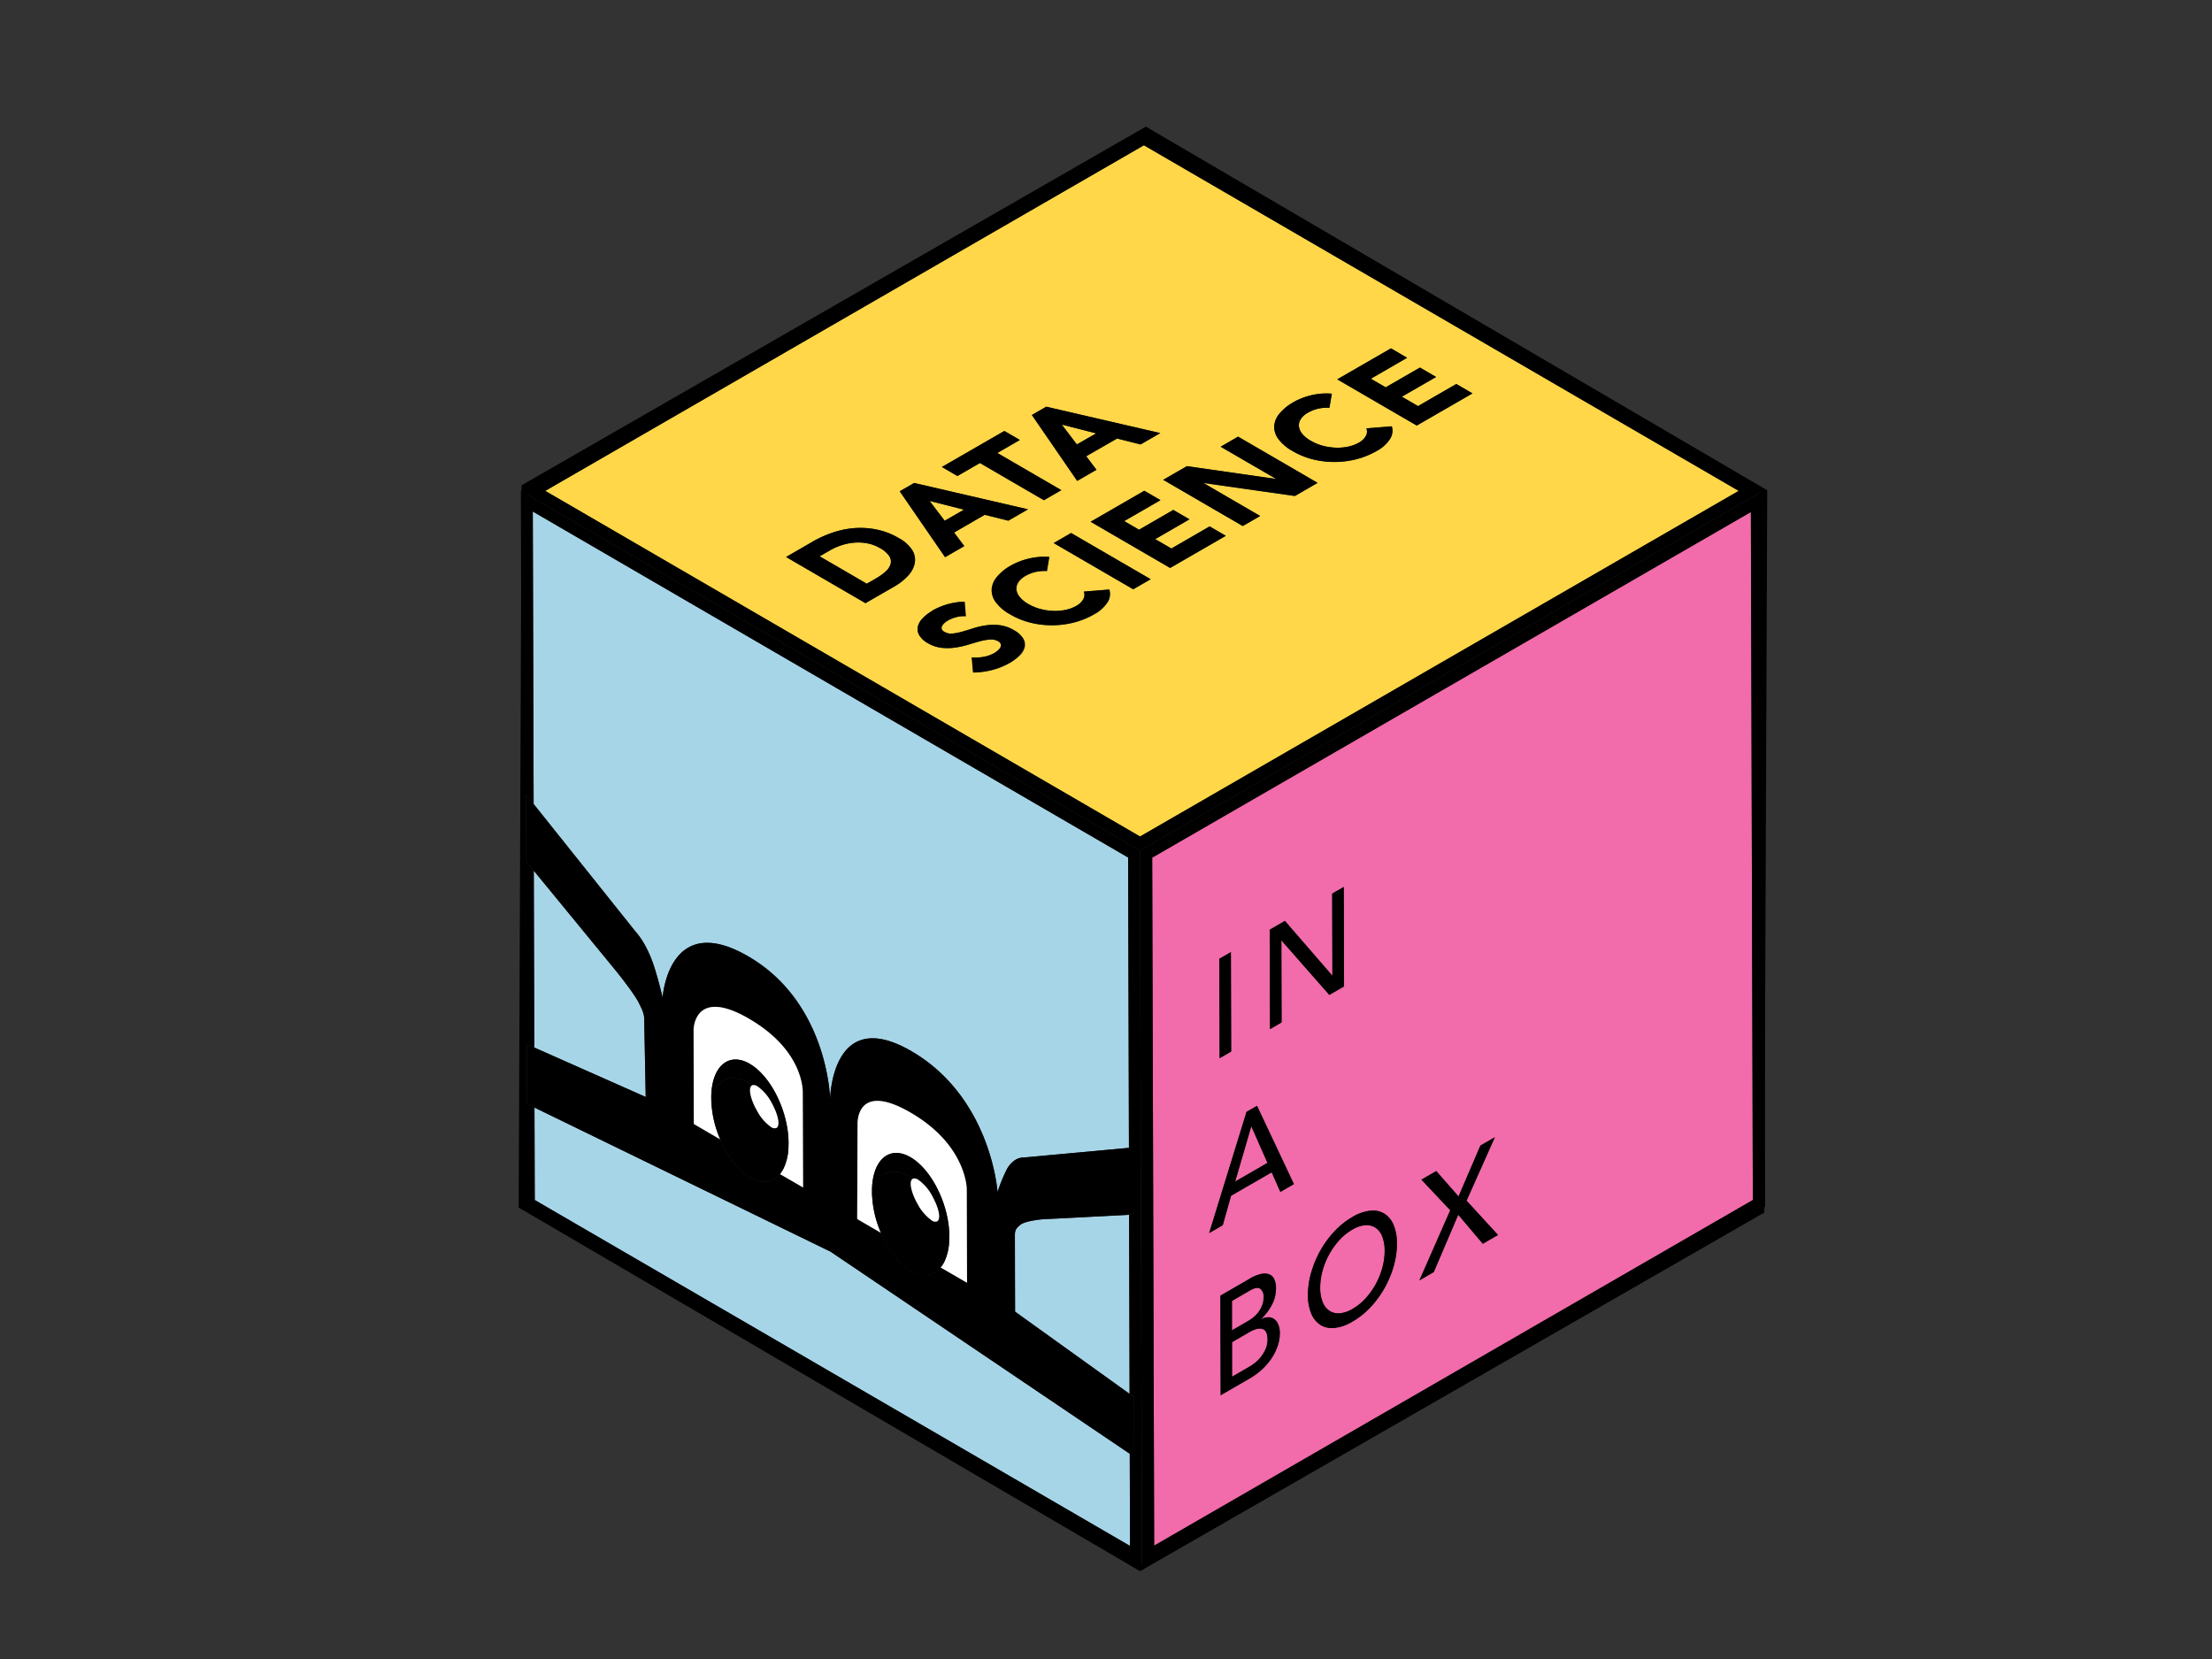 <svg id="Layer_1" data-name="Layer 1" xmlns="http://www.w3.org/2000/svg" xmlns:xlink="http://www.w3.org/1999/xlink" viewBox="0 0 800 600"><rect x="0" y="0" width="800" height="600" fill="#333333" stroke="none"/><defs><style>.cls-1,.cls-10{fill:none;}.cls-2{isolation:isolate;}.cls-3{clip-path:url(#clip-path);}.cls-4{fill:#f26baa;}.cls-5{clip-path:url(#clip-path-2);}.cls-6{fill:#a7d5e8;}.cls-7{fill:#fff;}.cls-8{clip-path:url(#clip-path-3);}.cls-9{fill:#ffd748;}.cls-10{stroke:#000;stroke-miterlimit:10;stroke-width:2px;}</style><clipPath id="clip-path"><polygon class="cls-1" points="637.64 177.53 638.38 436.49 413.01 566.61 412.27 307.64 637.64 177.53"/></clipPath><clipPath id="clip-path-2"><polygon class="cls-1" points="413.01 566.61 189.11 436.49 188.38 177.53 412.27 307.64 413.01 566.61"/></clipPath><clipPath id="clip-path-3"><polygon class="cls-1" points="412.27 307.64 188.38 177.53 413.74 47.41 637.64 177.53 412.27 307.64"/></clipPath></defs><g class="cls-2"><g class="cls-3"><path class="cls-4" d="M451.76,481.83l-6.2,3.58,0,12.49,6.15-3.56a18.19,18.19,0,0,0,2.12-1.44,13.32,13.32,0,0,0,2.15-2.16,13.12,13.12,0,0,0,1.7-2.84,8.61,8.61,0,0,0,.69-3.5c0-2.12-.61-3.38-1.81-3.76s-2.81,0-4.84,1.19m.35-15.15-6.59,3.81,0,10.66,5.72-3.3a15.38,15.38,0,0,0,2.22-1.57,10.54,10.54,0,0,0,1.83-2,9.81,9.81,0,0,0,1.24-2.38,8.36,8.36,0,0,0,.45-2.76,3.57,3.57,0,0,0-1.19-3c-.78-.59-2-.4-3.71.57m37-22a19.71,19.71,0,0,0-4.8,3.92,27,27,0,0,0-6,11.09,23.46,23.46,0,0,0-.82,6,13.82,13.82,0,0,0,.86,5.07A6.57,6.57,0,0,0,480.7,474a5.82,5.82,0,0,0,3.67,1,10.6,10.6,0,0,0,4.81-1.63,19.35,19.35,0,0,0,4.79-3.91,26.69,26.69,0,0,0,3.66-5.19,27.08,27.08,0,0,0,2.34-5.9,23.35,23.35,0,0,0,.81-6,14.35,14.35,0,0,0-.84-5.09,6.72,6.72,0,0,0-2.37-3.19,6,6,0,0,0-3.68-1,10.75,10.75,0,0,0-4.79,1.62M452.59,407.4l-.08.05-5.8,19.87,11.69-6.75-5.81-13.17m-11.17,97.19-.1-36,10.73-6.19a14.72,14.72,0,0,1,3.73-1.59,5.61,5.61,0,0,1,3-.06,3.32,3.32,0,0,1,2,1.65,7.38,7.38,0,0,1,.73,3.58,12.32,12.32,0,0,1-1.47,5.9,19.74,19.74,0,0,1-3.83,5.08v.11a5.62,5.62,0,0,1,2.62-.68,3.68,3.68,0,0,1,2.13.71,4.68,4.68,0,0,1,1.42,2,7.85,7.85,0,0,1,.53,3.09A13.79,13.79,0,0,1,462,487a19.07,19.07,0,0,1-2.33,4.47,23.13,23.13,0,0,1-3.43,3.92,25,25,0,0,1-4.24,3.11l-10.6,6.12m99.22-93.3L530.4,434.24l11.38,12.4-5.49,3.18-8.9-10.49-8.85,20.73-5.19,3,11.15-25.35-10.43-11.08,5.37-3.1,8.06,9.18,7.91-18.4,5.23-3m-51.45,66.63a16,16,0,0,1-6.51,2.31,8,8,0,0,1-5.09-1.06,8.73,8.73,0,0,1-3.33-4.07,17,17,0,0,1-1.22-6.77,28.87,28.87,0,0,1,1.18-8.16,36.47,36.47,0,0,1,3.3-7.9,35,35,0,0,1,5.06-6.92,28.2,28.2,0,0,1,6.5-5.21,16.16,16.16,0,0,1,6.5-2.3,8,8,0,0,1,5.09,1.06A8.73,8.73,0,0,1,504,443a17,17,0,0,1,1.21,6.78,29.19,29.19,0,0,1-1.17,8.15,37,37,0,0,1-3.3,7.9,35.37,35.37,0,0,1-5.07,6.92,27.9,27.9,0,0,1-6.49,5.2m-51.87-32,13.51-43.82,3.8-2.19L468,428.24l-4.89,2.82L459.94,424l-14.7,8.48-3,10.65-4.9,2.83m3.76-63.21-.1-36,4.18-2.41.1,35.95-4.18,2.42M481.8,352.8l.08-.05-.08-29.56,4.19-2.41.1,36-5.32,3.07L463.5,340.16l-.08.06.08,29.55-4.19,2.42-.1-35.95,5.5-3.18L481.8,352.8M633.23,185.16l-216.52,125L417.42,559,633.94,434l-.71-248.81"/><path d="M417.42,559l-.71-248.81,216.52-125L633.94,434,417.42,559M637.64,177.52,412.27,307.64l.74,259L638.38,436.49l-.74-259"/><polyline points="445.16 344.35 440.98 346.76 441.08 382.72 445.26 380.3 445.16 344.35"/><polyline points="485.99 320.78 481.8 323.19 481.88 352.75 481.8 352.8 464.71 333.06 459.21 336.24 459.31 372.19 463.5 369.77 463.42 340.22 463.5 340.17 480.77 359.8 486.09 356.73 485.99 320.78"/><path d="M446.71,427.32l5.8-19.87.08-.05,5.81,13.17-11.69,6.75m7.92-27.4-3.8,2.19-13.51,43.82,4.9-2.83,3-10.65,14.7-8.48,3.12,7.09,4.89-2.82-13.32-28.32"/><path d="M445.6,497.9l0-12.49,6.2-3.58c2-1.17,3.65-1.57,4.84-1.19s1.8,1.64,1.81,3.76a8.61,8.61,0,0,1-.69,3.5,13.12,13.12,0,0,1-1.7,2.84,13.32,13.32,0,0,1-2.15,2.16,18.19,18.19,0,0,1-2.12,1.44l-6.15,3.56m-.05-16.75,0-10.66,6.59-3.81c1.68-1,2.93-1.16,3.71-.57a3.57,3.57,0,0,1,1.19,3,8.36,8.36,0,0,1-.45,2.76,9.81,9.81,0,0,1-1.24,2.38,10.54,10.54,0,0,1-1.83,2,15.38,15.38,0,0,1-2.22,1.57l-5.72,3.3m6.5-18.71-10.73,6.19.1,36,10.6-6.12a25,25,0,0,0,4.24-3.11,23.13,23.13,0,0,0,3.43-3.92A19.07,19.07,0,0,0,462,487a13.79,13.79,0,0,0,.83-4.78,7.85,7.85,0,0,0-.53-3.09,4.68,4.68,0,0,0-1.42-2,3.68,3.68,0,0,0-2.13-.71,5.62,5.62,0,0,0-2.62.68V477a19.74,19.74,0,0,0,3.83-5.08,12.32,12.32,0,0,0,1.47-5.9,7.38,7.38,0,0,0-.73-3.58,3.32,3.32,0,0,0-2-1.65,5.61,5.61,0,0,0-3,.06,14.72,14.72,0,0,0-3.73,1.59"/><path d="M489.18,473.35a10.6,10.6,0,0,1-4.81,1.63,5.82,5.82,0,0,1-3.67-1,6.57,6.57,0,0,1-2.36-3.18,13.82,13.82,0,0,1-.86-5.07,23.46,23.46,0,0,1,.82-6,27,27,0,0,1,6-11.09,19.71,19.71,0,0,1,4.8-3.92,10.75,10.75,0,0,1,4.79-1.62,6,6,0,0,1,3.68,1,6.72,6.72,0,0,1,2.37,3.19,14.35,14.35,0,0,1,.84,5.09,23.35,23.35,0,0,1-.81,6,27.08,27.08,0,0,1-2.34,5.9,26.69,26.69,0,0,1-3.66,5.19,19.35,19.35,0,0,1-4.79,3.91m-.1-33.21a28.2,28.2,0,0,0-6.5,5.21,35,35,0,0,0-5.06,6.92,36.47,36.47,0,0,0-3.3,7.9,28.87,28.87,0,0,0-1.18,8.16,17,17,0,0,0,1.22,6.77,8.73,8.73,0,0,0,3.33,4.07,8,8,0,0,0,5.09,1.06,16,16,0,0,0,6.51-2.31,27.9,27.9,0,0,0,6.49-5.2,35.37,35.37,0,0,0,5.07-6.92,37,37,0,0,0,3.3-7.9,29.19,29.19,0,0,0,1.17-8.15A17,17,0,0,0,504,443a8.73,8.73,0,0,0-3.34-4.07,8,8,0,0,0-5.09-1.06,16.16,16.16,0,0,0-6.5,2.3"/><polyline points="540.64 411.29 535.41 414.31 527.5 432.71 519.44 423.53 514.07 426.63 524.5 437.7 513.35 463.06 518.54 460.06 527.39 439.33 536.29 449.82 541.78 446.64 530.4 434.24 540.64 411.29"/></g></g><g class="cls-2"><g class="cls-5"><path class="cls-6" d="M300.38,452.68,193.3,400.56l.1,33.45L408.69,559.13l-.09-33.36-.54-.36L300.38,452.68M193.06,314.94l.18,63.91,40.3,17.88s-.52-26.44-.53-27.87c0-2.07-.55-3.28-2-6.24-1.81-3.56-8-11.22-8-11.22l-29.92-36.46m215.3,124.43-.55,0L377,441s-6.17.5-8,2c-1.48,1.24-2,1.82-2,3.88l.08,27.55L408,503.73l.54.39-.18-64.75M408,310.13,192.69,185l.3,105.77,36.59,45.81a29.87,29.87,0,0,1,3.12,4.26,42.53,42.53,0,0,1,3.4,7.33c1.74,4.88,3.55,12.62,3.55,12.62s2.06-31.71,31-14.89,29.58,51.62,29.58,51.62.45-34.17,29.38-17.36,31.18,51,31.18,51a52.13,52.13,0,0,1,3.49-8.52,9.08,9.08,0,0,1,3.37-3.4,6.87,6.87,0,0,1,3.1-.65l37-3.4.55-.05-.3-105"/><path d="M193,290.78,192.69,185,408,310.13l.3,105,1.58-.13,0,.09.07,24.16-1.6.08.18,64.75,1.61,1.16.06,21.57-1.61-1.08.09,33.36L193.4,434l-.1-33.45-.53-.26-2.15-1.06-.06-21.57h0l2.13.94.53.23-.18-63.91-.53-.65-2.14-2.6-.09-24.18,0-.06,2.14,2.66.53.67m219.29,16.86L188.37,177.53l.74,259L413,566.6l-.73-259"/><path d="M250.93,406.52l-.09-34s0-15.73,20.08-4.07c18.52,10.76,19.41,24.21,19.42,26.63,0,.25,0,.39,0,.39l.12,34-8.39-4.85c-2.54,3.08-6.41,3.73-10.77,1.2s-8.24-7.7-10.81-13.74l-9.55-5.57m59.21.06c0-2.43.81-14.88,19.33-4.12,20.06,11.66,20.17,27.46,20.17,27.46l.1,34-9.55-5.54c-2.54,3.07-6.41,3.73-10.77,1.2s-8.24-7.7-10.81-13.75l-8.59-5,.13-33.9s0-.15,0-.4M409.87,415l-1.58.13-.55.05-37,3.4a6.87,6.87,0,0,0-3.1.65,9.08,9.08,0,0,0-3.37,3.4,52.13,52.13,0,0,0-3.49,8.52s-2.24-34.2-31.18-51-29.38,17.36-29.38,17.36-.65-34.81-29.58-51.62-31,14.89-31,14.89-1.81-7.74-3.55-12.62a42.53,42.53,0,0,0-3.4-7.33,29.87,29.87,0,0,0-3.12-4.26L193,290.78l-.53-.67-2.14-2.66,0,.06.09,24.18,2.14,2.6.53.65L223,351.4s6.18,7.66,8,11.22c1.49,3,2,4.17,2,6.24,0,1.43.53,27.87.53,27.87l-40.3-17.88-.53-.23-2.13-.94h0l.06,21.57,2.15,1.06.53.26,107.08,52.12,107.68,72.73.54.36,1.61,1.08-.06-21.57-1.61-1.16-.54-.39-40.87-29.37-.08-27.55c0-2.06.53-2.64,2-3.88,1.79-1.46,8-2,8-2l30.79-1.57.55,0,1.6-.08-.07-24.16,0-.09"/><path class="cls-7" d="M270.92,368.44c-20.06-11.66-20.08,4.07-20.08,4.07l.09,34,9.55,5.57c-.19-.45-.37-.91-.55-1.36-.29-.73-.55-1.49-.8-2.24a38.32,38.32,0,0,1-1.81-9.44,10.89,10.89,0,0,1,2.89-7.13,10.89,10.89,0,0,0-2.89,7.13c-.05-.63-.08-1.28-.09-1.9,0-11.35,6.21-16.9,13.94-12.41s14,17.33,14.05,28.68c0,.62,0,1.23-.06,1.81a30.67,30.67,0,0,0-2.94-10.52,30.67,30.67,0,0,1,2.94,10.52,19.06,19.06,0,0,1-1.76,7.36,8.82,8.82,0,0,1-.79,1.3,8.35,8.35,0,0,1-.55.74l8.39,4.85-.12-34s0-.14,0-.39c0-2.42-.9-15.87-19.42-26.63"/><path class="cls-7" d="M329.47,402.46c-18.52-10.76-19.34,1.69-19.33,4.12,0,.25,0,.4,0,.4l-.13,33.9,8.59,5c-.2-.45-.38-.91-.56-1.37-.29-.74-.56-1.49-.8-2.23a38.69,38.69,0,0,1-1.8-9.43,10.89,10.89,0,0,1,2.89-7.13,10.89,10.89,0,0,0-2.89,7.13c-.05-.63-.09-1.28-.09-1.89,0-11.36,6.21-16.91,13.94-12.42s14,17.33,14.05,28.68c0,.62,0,1.23-.06,1.81a30.89,30.89,0,0,0-2.94-10.52A30.89,30.89,0,0,1,343.29,449a19,19,0,0,1-1.76,7.37,9.89,9.89,0,0,1-.79,1.31c-.17.25-.36.49-.55.72l9.55,5.54-.1-34s-.11-15.8-20.17-27.46"/><path d="M271.19,391.82c-4.46-2.59-8.43-2.36-11,.1a10.89,10.89,0,0,0-2.89,7.13,38.32,38.32,0,0,0,1.81,9.44c.25.75.51,1.51.8,2.24.18.45.36.91.55,1.36,2.57,6,6.46,11.21,10.81,13.74s8.23,1.88,10.77-1.2a8.35,8.35,0,0,0,.55-.74,8.82,8.82,0,0,0,.79-1.3,19.06,19.06,0,0,0,1.76-7.36,30.67,30.67,0,0,0-2.94-10.52,36.12,36.12,0,0,0-2.19-3.95c1.61,3.47,2,6.48.8,7.17a2,2,0,0,1-1.91-.29,16.77,16.77,0,0,1-5.11-5.9c-2.45-4.25-3.28-8.36-1.84-9.18l.25-.1c-.34-.22-.68-.44-1-.64"/><path d="M329.32,425.6c-4.46-2.59-8.43-2.36-11,.1a10.89,10.89,0,0,0-2.89,7.13,38.69,38.69,0,0,0,1.8,9.43c.24.74.51,1.49.8,2.23.18.46.36.92.56,1.37,2.57,6.05,6.46,11.22,10.81,13.75s8.23,1.87,10.77-1.2c.19-.23.38-.47.55-.72a9.89,9.89,0,0,0,.79-1.31,19,19,0,0,0,1.76-7.37,30.89,30.89,0,0,0-2.94-10.52,36.12,36.12,0,0,0-2.19-3.95c1.61,3.47,2,6.49.79,7.17a2,2,0,0,1-1.91-.29,17,17,0,0,1-5.11-5.9c-2.45-4.25-3.27-8.36-1.83-9.18l.25-.1c-.34-.22-.68-.44-1-.64"/><path d="M271.17,384.74c-7.73-4.49-14,1.06-13.94,12.41,0,.62,0,1.27.09,1.9a10.89,10.89,0,0,1,2.89-7.13c2.55-2.46,6.52-2.69,11-.1.35.2.69.42,1,.64a2.3,2.3,0,0,1,1.66.4,16.77,16.77,0,0,1,5.11,5.9,22.52,22.52,0,0,1,1,2,36.12,36.12,0,0,1,2.19,3.95,30.67,30.67,0,0,1,2.94,10.52c0-.58.06-1.19.06-1.81,0-11.35-6.31-24.19-14.05-28.68"/><path d="M329.3,418.52c-7.73-4.49-14,1.06-13.94,12.42,0,.61,0,1.26.09,1.89a10.89,10.89,0,0,1,2.89-7.13c2.55-2.46,6.52-2.69,11-.1.35.2.69.42,1,.64a2.3,2.3,0,0,1,1.66.4,16.77,16.77,0,0,1,5.11,5.9,22.52,22.52,0,0,1,1,2,36.12,36.12,0,0,1,2.19,3.95A30.89,30.89,0,0,1,343.29,449c0-.58.06-1.19.06-1.81,0-11.35-6.32-24.19-14.05-28.68"/><path class="cls-7" d="M332,426.64a2.3,2.3,0,0,0-1.66-.4l-.25.1c-1.44.82-.62,4.93,1.83,9.18a17,17,0,0,0,5.11,5.9,2,2,0,0,0,1.91.29c1.22-.68.82-3.7-.79-7.17a22.52,22.52,0,0,0-1-2,16.77,16.77,0,0,0-5.11-5.9"/><path class="cls-7" d="M273.88,392.86a2.3,2.3,0,0,0-1.66-.4l-.25.1c-1.44.82-.61,4.93,1.84,9.18a16.77,16.77,0,0,0,5.11,5.9,2,2,0,0,0,1.91.29c1.21-.69.81-3.7-.8-7.17a22.52,22.52,0,0,0-1-2,16.77,16.77,0,0,0-5.11-5.9"/></g></g><g class="cls-2"><g class="cls-8"><path class="cls-9" d="M336.19,181.15l5.47,7.2,7-4-12.45-3.17M384,153.55l5.47,7.2,7-4L384,153.55m-83.85,45.51-3.71,2.14,17.05,9.91,3.27-1.89a20.16,20.16,0,0,0,3.61-2.6,5.64,5.64,0,0,0,1.76-2.74,3.59,3.59,0,0,0-.56-2.82,9.37,9.37,0,0,0-3.34-2.85,14,14,0,0,0-4.46-1.68,17.25,17.25,0,0,0-4.7-.28,19.87,19.87,0,0,0-4.64.92,21.78,21.78,0,0,0-4.28,1.89m109.69,14.06L381.09,196.4l6.29-3.63,28.76,16.71-6.3,3.64m13.36-7.71L394.44,188.7l19.41-11.21,5.85,3.4-13.12,7.57,5.37,3.12,12.39-7.16,5.84,3.4L417.79,195l5.85,3.39,13.84-8,5.85,3.4L423.2,205.41m38.18-32.21.08,0-20-11.61,6.29-3.64,28.76,16.71-8.22,4.75-32.94-4.69-.08,0,20.47,11.9-6.3,3.63-28.75-16.71,8.55-4.94,32.12,4.61m51-19.3-28.75-16.71L503.06,126l5.84,3.4L495.79,137l5.36,3.11,12.39-7.15,5.85,3.4L507,143.47l5.85,3.4,13.84-8,5.85,3.4L512.4,153.9M359.66,236.16a7.47,7.47,0,0,0,1.37-1,3.66,3.66,0,0,0,.87-1.13,1.5,1.5,0,0,0,.06-1.12,1.92,1.92,0,0,0-.95-1,5.14,5.14,0,0,0-3-.61,19.35,19.35,0,0,0-3.76.68c-1.34.37-2.78.79-4.29,1.25a30,30,0,0,1-4.64,1,19.11,19.11,0,0,1-4.84.05,12.3,12.3,0,0,1-4.85-1.66,8,8,0,0,1-3.14-2.89,4.38,4.38,0,0,1-.51-3.09,6.5,6.5,0,0,1,1.72-3,14.67,14.67,0,0,1,3.49-2.7,25.62,25.62,0,0,1,5.37-2.3,24.42,24.42,0,0,1,6.39-1l.43,5.25a10.42,10.42,0,0,0-3.52.37,12.08,12.08,0,0,0-2.94,1.16,6.79,6.79,0,0,0-1.25.91,3.73,3.73,0,0,0-.87,1.08,1.49,1.49,0,0,0-.14,1.14,2,2,0,0,0,1,1,4.83,4.83,0,0,0,3,.61,20.36,20.36,0,0,0,3.62-.73q2-.57,4.14-1.26a26.67,26.67,0,0,1,4.55-1,18.15,18.15,0,0,1,4.83,0,13.24,13.24,0,0,1,5,1.78,8.67,8.67,0,0,1,3.28,2.94,4.24,4.24,0,0,1,.57,3.11,6.28,6.28,0,0,1-1.76,3,16.46,16.46,0,0,1-3.64,2.77,25.08,25.08,0,0,1-6,2.48,29.29,29.29,0,0,1-7.19,1l-.49-5.46a15.81,15.81,0,0,0,4.46-.24,12.41,12.41,0,0,0,3.76-1.35m36.15-14.1a29.09,29.09,0,0,1-7.23,3,32.41,32.41,0,0,1-7.91,1.06,31.84,31.84,0,0,1-8-.93,27.51,27.51,0,0,1-7.39-3,16.24,16.24,0,0,1-5.11-4.29,7.32,7.32,0,0,1-1.56-4.63,7.73,7.73,0,0,1,1.86-4.58,17.8,17.8,0,0,1,5.11-4.18,23.61,23.61,0,0,1,2.75-1.32,26,26,0,0,1,7-1.73,24.15,24.15,0,0,1,4.09-.06l-.86,5.11a14.62,14.62,0,0,0-4,.31,13,13,0,0,0-3.74,1.44,7.53,7.53,0,0,0-2.6,2.3,4.15,4.15,0,0,0-.69,2.64,5.16,5.16,0,0,0,1.21,2.71,10.8,10.8,0,0,0,3.07,2.51,17.74,17.74,0,0,0,4.35,1.8,21,21,0,0,0,4.63.71,18.46,18.46,0,0,0,4.49-.36,12.92,12.92,0,0,0,3.87-1.43,6.38,6.38,0,0,0,2.61-2.46,3.3,3.3,0,0,0,.18-2.73l9.19-.74a5.49,5.49,0,0,1-.83,4.85,13.22,13.22,0,0,1-4.5,4M498,163a29.13,29.13,0,0,1-7.23,3,32.21,32.21,0,0,1-15.89.13,27.89,27.89,0,0,1-7.4-3,16.21,16.21,0,0,1-5.1-4.3,7.37,7.37,0,0,1-1.57-4.62,7.77,7.77,0,0,1,1.86-4.58,17.75,17.75,0,0,1,5.11-4.18,22.27,22.27,0,0,1,2.76-1.32,24.4,24.4,0,0,1,3.29-1.08,24.74,24.74,0,0,1,3.73-.66,24.29,24.29,0,0,1,4.1,0l-.87,5.11a14.2,14.2,0,0,0-4,.3,13.31,13.31,0,0,0-3.75,1.45,7.39,7.39,0,0,0-2.59,2.3,4.07,4.07,0,0,0-.69,2.63,5.17,5.17,0,0,0,1.2,2.72,10.84,10.84,0,0,0,3.08,2.5,17.69,17.69,0,0,0,4.34,1.81,21.09,21.09,0,0,0,4.64.7,18.46,18.46,0,0,0,4.49-.36,13.23,13.23,0,0,0,3.86-1.42,6.38,6.38,0,0,0,2.61-2.46,3.32,3.32,0,0,0,.19-2.74l9.18-.74a5.48,5.48,0,0,1-.83,4.85,13.06,13.06,0,0,1-4.5,4m-185,55.1L284.3,201.43l9.44-5.45a42.11,42.11,0,0,1,7.28-3.31,32.07,32.07,0,0,1,7.89-1.66,29.15,29.15,0,0,1,8.14.5,25.94,25.94,0,0,1,8.05,3.11,13.06,13.06,0,0,1,4.84,4.33,6.64,6.64,0,0,1,.93,4.64,9.42,9.42,0,0,1-2.37,4.55,20.74,20.74,0,0,1-5.17,4.06L313,218.14m28.77-16.61-16.4-23.83,5.21-3,41.16,9.53-7.1,4.1-8.54-2.12-11.09,6.41,3.7,4.91-6.94,4m4.45-29.38-5.6-3.26,22.59-13,5.6,3.25-8.14,4.71,23.14,13.45-6.29,3.63-23.14-13.45-8.16,4.71m43.36,1.78-16.4-23.84,5.2-3,41.18,9.53-7.1,4.1L404,158.6,392.85,165l3.71,4.91-6.94,4M413.71,52.52l-216.52,125,215.12,125,216.52-125-215.12-125"/><path d="M412.31,302.54l-215.12-125,216.52-125,215.12,125-216.52,125m1.43-255.13L188.37,177.52l223.9,130.12L637.64,177.52,413.74,47.41"/><path d="M313.49,211.11l-17.05-9.91,3.71-2.14a21.78,21.78,0,0,1,4.28-1.89,19.87,19.87,0,0,1,4.64-.92,17.25,17.25,0,0,1,4.7.28,14,14,0,0,1,4.46,1.68,9.37,9.37,0,0,1,3.34,2.85,3.59,3.59,0,0,1,.56,2.82,5.64,5.64,0,0,1-1.76,2.74,20.16,20.16,0,0,1-3.61,2.6l-3.27,1.89M293.74,196l-9.44,5.45L313,218.14l10.29-5.94a20.74,20.74,0,0,0,5.17-4.06,9.42,9.42,0,0,0,2.37-4.55,6.64,6.64,0,0,0-.93-4.64,13.06,13.06,0,0,0-4.84-4.33,25.94,25.94,0,0,0-8.05-3.11,29.15,29.15,0,0,0-8.14-.5,32.07,32.07,0,0,0-7.89,1.66,42.11,42.11,0,0,0-7.28,3.31"/><path d="M341.66,188.35l-5.47-7.2,12.45,3.17-7,4m-11-13.66-5.21,3,16.4,23.83,6.94-4-3.7-4.91,11.09-6.41,8.54,2.12,7.1-4.1-41.16-9.53"/><polyline points="363.25 155.85 340.66 168.89 346.26 172.15 354.42 167.44 377.56 180.89 383.85 177.25 360.71 163.81 368.85 159.1 363.25 155.85"/><path d="M389.47,160.75l-5.47-7.2,12.45,3.17-7,4m-11.05-13.66-5.2,3,16.4,23.84,6.94-4L392.85,165,404,158.6l8.55,2.12,7.1-4.1-41.18-9.53"/><path d="M337.15,220.93a14.67,14.67,0,0,0-3.49,2.7,6.5,6.5,0,0,0-1.72,3,4.38,4.38,0,0,0,.51,3.09,8,8,0,0,0,3.14,2.89,12.3,12.3,0,0,0,4.85,1.66,19.11,19.11,0,0,0,4.84-.05,30,30,0,0,0,4.64-1c1.51-.46,2.95-.88,4.29-1.25a19.35,19.35,0,0,1,3.76-.68,5.14,5.14,0,0,1,3,.61,1.92,1.92,0,0,1,.95,1,1.5,1.5,0,0,1-.06,1.12,3.66,3.66,0,0,1-.87,1.13,7.47,7.47,0,0,1-1.37,1,12.41,12.41,0,0,1-3.76,1.35,15.81,15.81,0,0,1-4.46.24l.49,5.46a29.29,29.29,0,0,0,7.19-1,25.08,25.08,0,0,0,6-2.48,16.46,16.46,0,0,0,3.64-2.77,6.28,6.28,0,0,0,1.76-3,4.24,4.24,0,0,0-.57-3.11,8.67,8.67,0,0,0-3.28-2.94,13.24,13.24,0,0,0-5-1.78,18.15,18.15,0,0,0-4.83,0,26.67,26.67,0,0,0-4.55,1q-2.18.69-4.14,1.26a20.36,20.36,0,0,1-3.62.73,4.83,4.83,0,0,1-3-.61,2,2,0,0,1-1-1,1.49,1.49,0,0,1,.14-1.14,3.73,3.73,0,0,1,.87-1.08,6.79,6.79,0,0,1,1.25-.91,12.08,12.08,0,0,1,2.94-1.16,10.42,10.42,0,0,1,3.52-.37l-.43-5.25a24.42,24.42,0,0,0-6.39,1,25.62,25.62,0,0,0-5.37,2.3"/><path d="M365.59,204.5a17.8,17.8,0,0,0-5.11,4.18,7.73,7.73,0,0,0-1.86,4.58,7.32,7.32,0,0,0,1.56,4.63,16.24,16.24,0,0,0,5.11,4.29,27.51,27.51,0,0,0,7.39,3,31.84,31.84,0,0,0,8,.93,32.41,32.41,0,0,0,7.91-1.06,29.09,29.09,0,0,0,7.23-3,13.22,13.22,0,0,0,4.5-4,5.49,5.49,0,0,0,.83-4.85l-9.19.74a3.3,3.3,0,0,1-.18,2.73,6.38,6.38,0,0,1-2.61,2.46,12.92,12.92,0,0,1-3.87,1.43,18.46,18.46,0,0,1-4.49.36,21,21,0,0,1-4.63-.71,17.74,17.74,0,0,1-4.35-1.8,10.8,10.8,0,0,1-3.07-2.51,5.16,5.16,0,0,1-1.21-2.71,4.15,4.15,0,0,1,.69-2.64,7.53,7.53,0,0,1,2.6-2.3,13,13,0,0,1,3.74-1.44,14.62,14.62,0,0,1,4-.31l.86-5.11a24.15,24.15,0,0,0-4.09.06,26,26,0,0,0-7,1.73,23.61,23.61,0,0,0-2.75,1.32"/><polyline points="387.38 192.77 381.09 196.41 409.84 213.12 416.14 209.48 387.38 192.77"/><polyline points="413.85 177.49 394.44 188.7 423.2 205.41 443.33 193.78 437.48 190.38 423.64 198.37 417.8 194.98 430.18 187.82 424.34 184.43 411.95 191.58 406.58 188.46 419.7 180.89 413.85 177.49"/><polyline points="447.77 157.9 441.48 161.54 461.46 173.15 461.38 173.2 429.26 168.59 420.71 173.53 449.46 190.24 455.76 186.61 435.29 174.71 435.37 174.67 468.31 179.36 476.53 174.62 447.77 157.9"/><path d="M467.82,145.48a17.75,17.75,0,0,0-5.11,4.18,7.77,7.77,0,0,0-1.86,4.58,7.37,7.37,0,0,0,1.57,4.62,16.21,16.21,0,0,0,5.1,4.3,27.89,27.89,0,0,0,7.4,3,32.21,32.21,0,0,0,15.89-.13,29.13,29.13,0,0,0,7.23-3,13.06,13.06,0,0,0,4.5-4,5.48,5.48,0,0,0,.83-4.85l-9.18.74a3.32,3.32,0,0,1-.19,2.74,6.38,6.38,0,0,1-2.61,2.46,13.23,13.23,0,0,1-3.86,1.42,18.46,18.46,0,0,1-4.49.36,21.09,21.09,0,0,1-4.64-.7,17.69,17.69,0,0,1-4.34-1.81,10.84,10.84,0,0,1-3.08-2.5,5.17,5.17,0,0,1-1.2-2.72,4.07,4.07,0,0,1,.69-2.63,7.39,7.39,0,0,1,2.59-2.3,13.31,13.31,0,0,1,3.75-1.45,14.2,14.2,0,0,1,4-.3l.87-5.11a24.29,24.29,0,0,0-4.1,0,24.74,24.74,0,0,0-3.73.66,24.4,24.4,0,0,0-3.29,1.08,22.27,22.27,0,0,0-2.76,1.32"/><polyline points="503.06 125.99 483.65 137.19 512.4 153.9 532.54 142.28 526.69 138.88 512.85 146.87 507 143.47 519.39 136.32 513.54 132.92 501.15 140.07 495.79 136.96 508.9 129.39 503.06 125.99"/></g></g><polygon class="cls-10" points="637.1 437.95 412.33 567.08 188.59 436.15 189.63 176.09 414.41 46.95 638.14 177.88 637.1 437.95"/></svg>